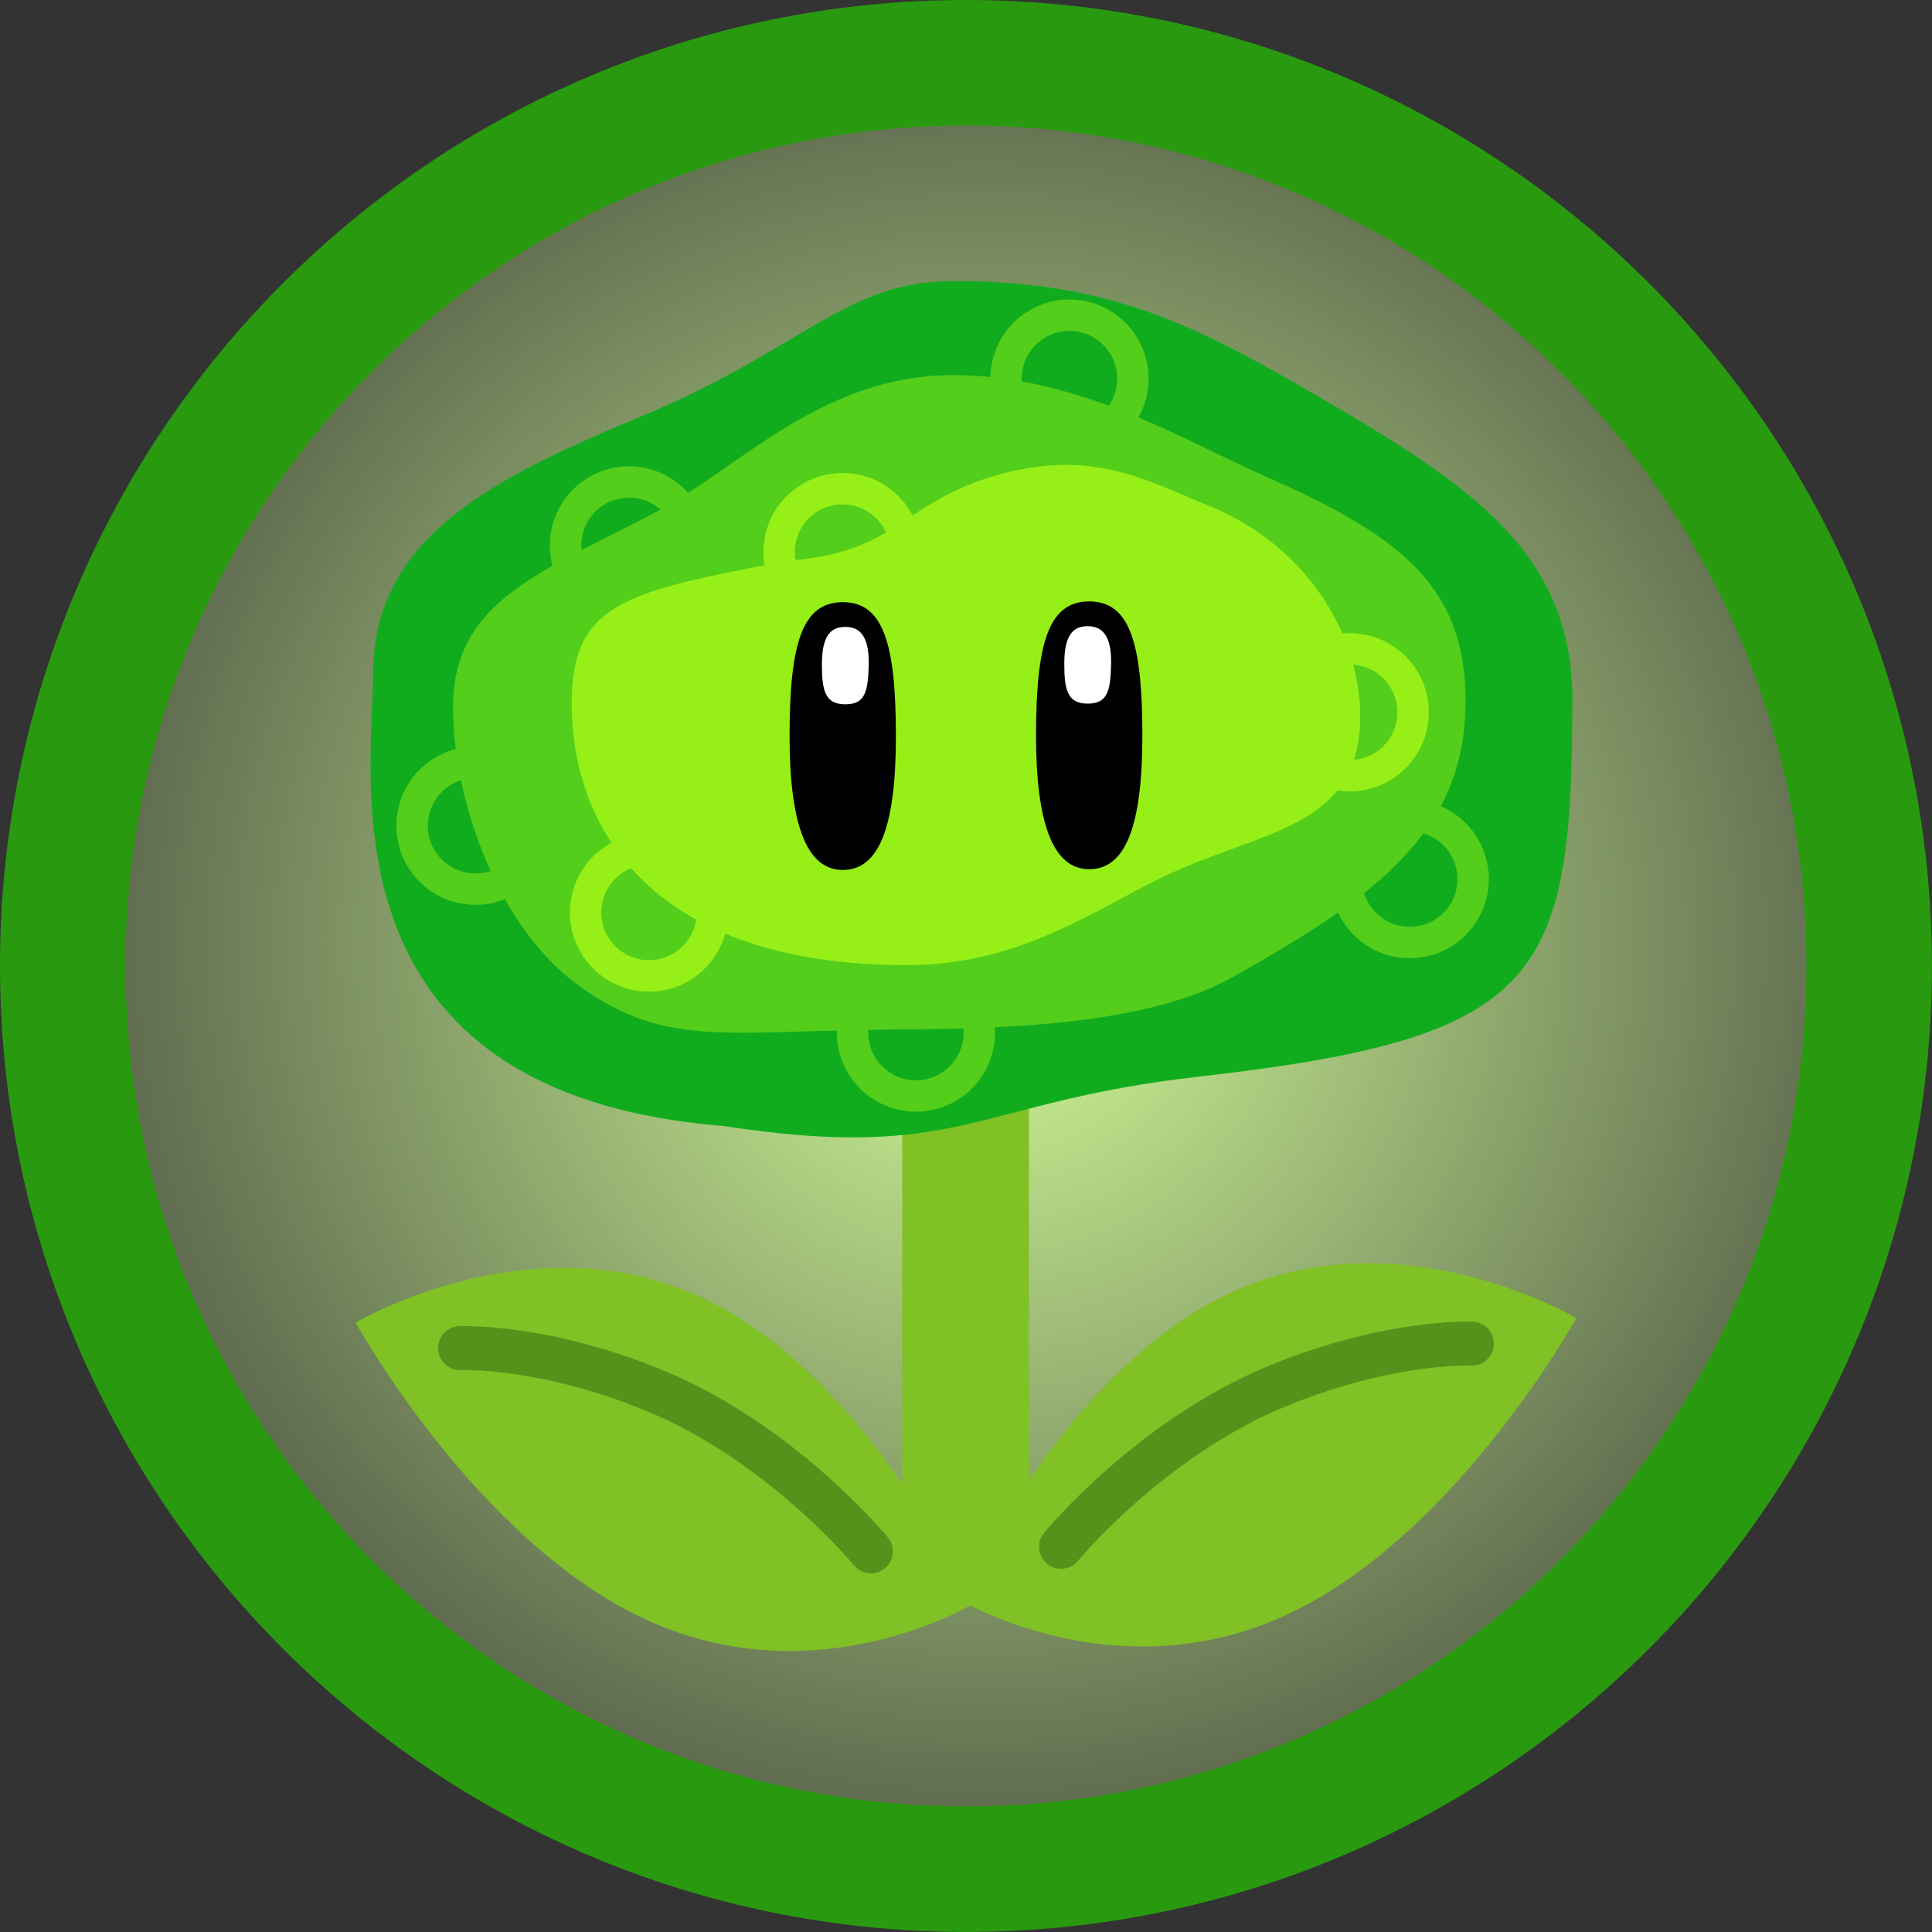 <svg version="1.1" xmlns="http://www.w3.org/2000/svg" xmlns:xlink="http://www.w3.org/1999/xlink" width="30.775" height="30.775" viewBox="0,0,30.775,30.775"><rect x="0" y="0" width="30.775" height="30.775" fill="#333333" stroke="none"/><defs><radialGradient cx="240.325" cy="179.623" r="19.194" gradientUnits="userSpaceOnUse" id="color-1"><stop offset="0" stop-color="#d4ff99"/><stop offset="1" stop-color="#d4ff99" stop-opacity="0"/></radialGradient></defs><g transform="translate(-224.613,-164.613)"><g data-paper-data="{&quot;isPaintingLayer&quot;:true}" fill-rule="nonzero" stroke-linejoin="miter" stroke-miterlimit="10" stroke-dasharray="" stroke-dashoffset="0" style="mix-blend-mode: normal"><path d="M240,165.613c3.969,0 7.566,1.612 10.171,4.216c2.604,2.605 4.216,6.202 4.216,10.171c0,3.969 -1.612,7.566 -4.216,10.171c-2.605,2.604 -6.202,4.216 -10.171,4.216c-3.969,0 -7.566,-1.612 -10.171,-4.216c-2.604,-2.605 -4.216,-6.202 -4.216,-10.171c0,-3.969 1.612,-7.566 4.216,-10.171c2.605,-2.604 6.202,-4.216 10.171,-4.216z" data-paper-data="{&quot;origPos&quot;:null}" fill="url(#color-1)" stroke="#299a0f" stroke-width="2" stroke-linecap="butt"/><g><path d="M238.985,179.337h2.018v10.792h-2.018z" fill="#80c125" stroke="none" stroke-width="0.98" stroke-linecap="butt"/><g data-paper-data="{&quot;index&quot;:null}"><path d="M239.915,190.104c0,0 1.61,-3.665 4.318,-4.906c2.708,-1.241 5.489,0.411 5.489,0.411c0,0 -1.926,3.493 -4.634,4.735c-2.708,1.241 -5.173,-0.24 -5.173,-0.24z" fill="#80c125" stroke="none" stroke-width="0" stroke-linecap="butt"/><path d="M241.514,189.253c0,0 1.424,-1.737 3.469,-2.571c1.786,-0.728 3.076,-0.666 3.076,-0.666" fill="none" stroke="#55921c" stroke-width="0.7" stroke-linecap="round"/></g><g><path d="M240.085,190.176c0,0 -2.465,1.481 -5.173,0.24c-2.708,-1.241 -4.634,-4.735 -4.634,-4.735c0,0 2.781,-1.653 5.489,-0.411c2.708,1.241 4.318,4.906 4.318,4.906z" fill="#80c125" stroke="none" stroke-width="0" stroke-linecap="butt"/><path d="M231.941,186.088c0,0 1.29,-0.063 3.076,0.666c2.044,0.834 3.469,2.571 3.469,2.571" fill="none" stroke="#55921c" stroke-width="0.7" stroke-linecap="round"/></g><g stroke-linecap="butt"><path d="M249.659,175.777c0,4.459 -0.511,5.37 -5.959,5.987c-3.572,0.405 -3.783,1.367 -7.57,0.784c-6.45,-0.52 -5.575,-5.554 -5.575,-7.196c0,-2.184 1.912,-3.124 4.252,-4.098c2.62,-1.091 3.272,-2.164 4.982,-2.165c2.535,-0.004 3.913,0.729 5.871,1.867c2.46,1.431 4.001,2.503 4.001,4.821z" fill="#11ac1e" stroke="none" stroke-width="0"/><path d="M247.958,175.779c0,2.049 -1.371,3.09 -3.715,4.401c-1.449,0.81 -3.891,0.819 -5.519,0.834c-2.566,0.023 -3.519,0.284 -4.879,-0.691c-1.313,-0.941 -2.016,-2.985 -2.016,-4.438c0,-1.718 1.429,-2.16 3.246,-3.123c1.312,-0.695 2.623,-2.169 4.712,-2.174c2,-0.004 3.706,1.05 4.933,1.591c2.131,0.939 3.238,1.721 3.238,3.599z" fill="#53ce1b" stroke="none" stroke-width="0"/><path d="M233.941,179.148c0,-0.558 0.452,-1.01 1.01,-1.01c0.558,0 1.01,0.452 1.01,1.01c0,0.558 -0.452,1.01 -1.01,1.01c-0.558,0 -1.01,-0.452 -1.01,-1.01z" fill="none" stroke="#96f018" stroke-width="0.5"/><path d="M245.102,175.959c0,-0.558 0.452,-1.01 1.01,-1.01c0.558,0 1.01,0.452 1.01,1.01c0,0.558 -0.452,1.01 -1.01,1.01c-0.558,0 -1.01,-0.452 -1.01,-1.01z" fill="none" stroke="#96f018" stroke-width="0.5"/><path d="M246.059,178.616c0,-0.558 0.452,-1.01 1.01,-1.01c0.558,0 1.01,0.452 1.01,1.01c0,0.558 -0.452,1.01 -1.01,1.01c-0.558,0 -1.01,-0.452 -1.01,-1.01z" fill="none" stroke="#53ce1b" stroke-width="0.5"/><path d="M240.638,170.644c0,-0.558 0.452,-1.01 1.01,-1.01c0.558,0 1.01,0.452 1.01,1.01c0,0.558 -0.452,1.01 -1.01,1.01c-0.558,0 -1.01,-0.452 -1.01,-1.01z" fill="none" stroke="#53ce1b" stroke-width="0.5"/><path d="M238.193,181.061c0,-0.558 0.452,-1.01 1.01,-1.01c0.558,0 1.01,0.452 1.01,1.01c0,0.558 -0.452,1.01 -1.01,1.01c-0.558,0 -1.01,-0.452 -1.01,-1.01z" fill="none" stroke="#53ce1b" stroke-width="0.5"/><path d="M233.622,173.301c0,-0.558 0.452,-1.01 1.01,-1.01c0.558,0 1.01,0.452 1.01,1.01c0,0.558 -0.452,1.01 -1.01,1.01c-0.558,0 -1.01,-0.452 -1.01,-1.01z" fill="none" stroke="#53ce1b" stroke-width="0.5"/><path d="M246.279,176.026c0,1.844 -1.657,1.804 -3.263,2.615c-1.119,0.565 -2.255,1.348 -3.973,1.346c-3.999,-0.005 -5.323,-2.128 -5.323,-4.174c0,-1.614 0.884,-1.78 3.463,-2.271c1.752,-0.131 1.802,-0.946 3.348,-1.371c1.507,-0.415 2.373,0.11 3.309,0.486c1.606,0.645 2.439,2.077 2.439,3.369z" fill="#96f018" stroke="none" stroke-width="0"/><path d="M237.024,173.408c0,-0.558 0.452,-1.01 1.01,-1.01c0.558,0 1.01,0.452 1.01,1.01c0,0.558 -0.452,1.01 -1.01,1.01c-0.558,0 -1.01,-0.452 -1.01,-1.01z" fill="none" stroke="#96f018" stroke-width="0.5"/><path d="M231.177,177.766c0,-0.558 0.452,-1.01 1.01,-1.01c0.558,0 1.01,0.452 1.01,1.01c0,0.558 -0.452,1.01 -1.01,1.01c-0.558,0 -1.01,-0.452 -1.01,-1.01z" fill="none" stroke="#53ce1b" stroke-width="0.5"/></g><g stroke="none" stroke-width="0" stroke-linecap="butt"><path d="M241.963,174.193c0.638,0 0.847,0.637 0.847,2.133c0,1.443 -0.266,2.133 -0.847,2.133c-0.581,0 -0.847,-0.743 -0.847,-2.133c0,-1.496 0.21,-2.133 0.847,-2.133z" fill="#000000"/><path d="M241.566,175.183c0,-0.49 0.167,-0.595 0.373,-0.595c0.206,0 0.383,0.114 0.373,0.604c-0.009,0.444 -0.067,0.629 -0.373,0.629c-0.324,0 -0.373,-0.221 -0.373,-0.638z" fill="#ffffff"/></g><g stroke="none" stroke-width="0" stroke-linecap="butt"><path d="M238.037,174.205c0.638,0 0.847,0.637 0.847,2.133c0,1.443 -0.266,2.133 -0.847,2.133c-0.581,0 -0.847,-0.743 -0.847,-2.133c0,-1.496 0.21,-2.133 0.847,-2.133z" fill="#000000"/><path d="M237.705,175.194c0,-0.49 0.167,-0.595 0.373,-0.595c0.206,0 0.383,0.114 0.373,0.604c-0.009,0.444 -0.067,0.629 -0.373,0.629c-0.324,0 -0.373,-0.221 -0.373,-0.638z" fill="#ffffff"/></g></g></g></g></svg>